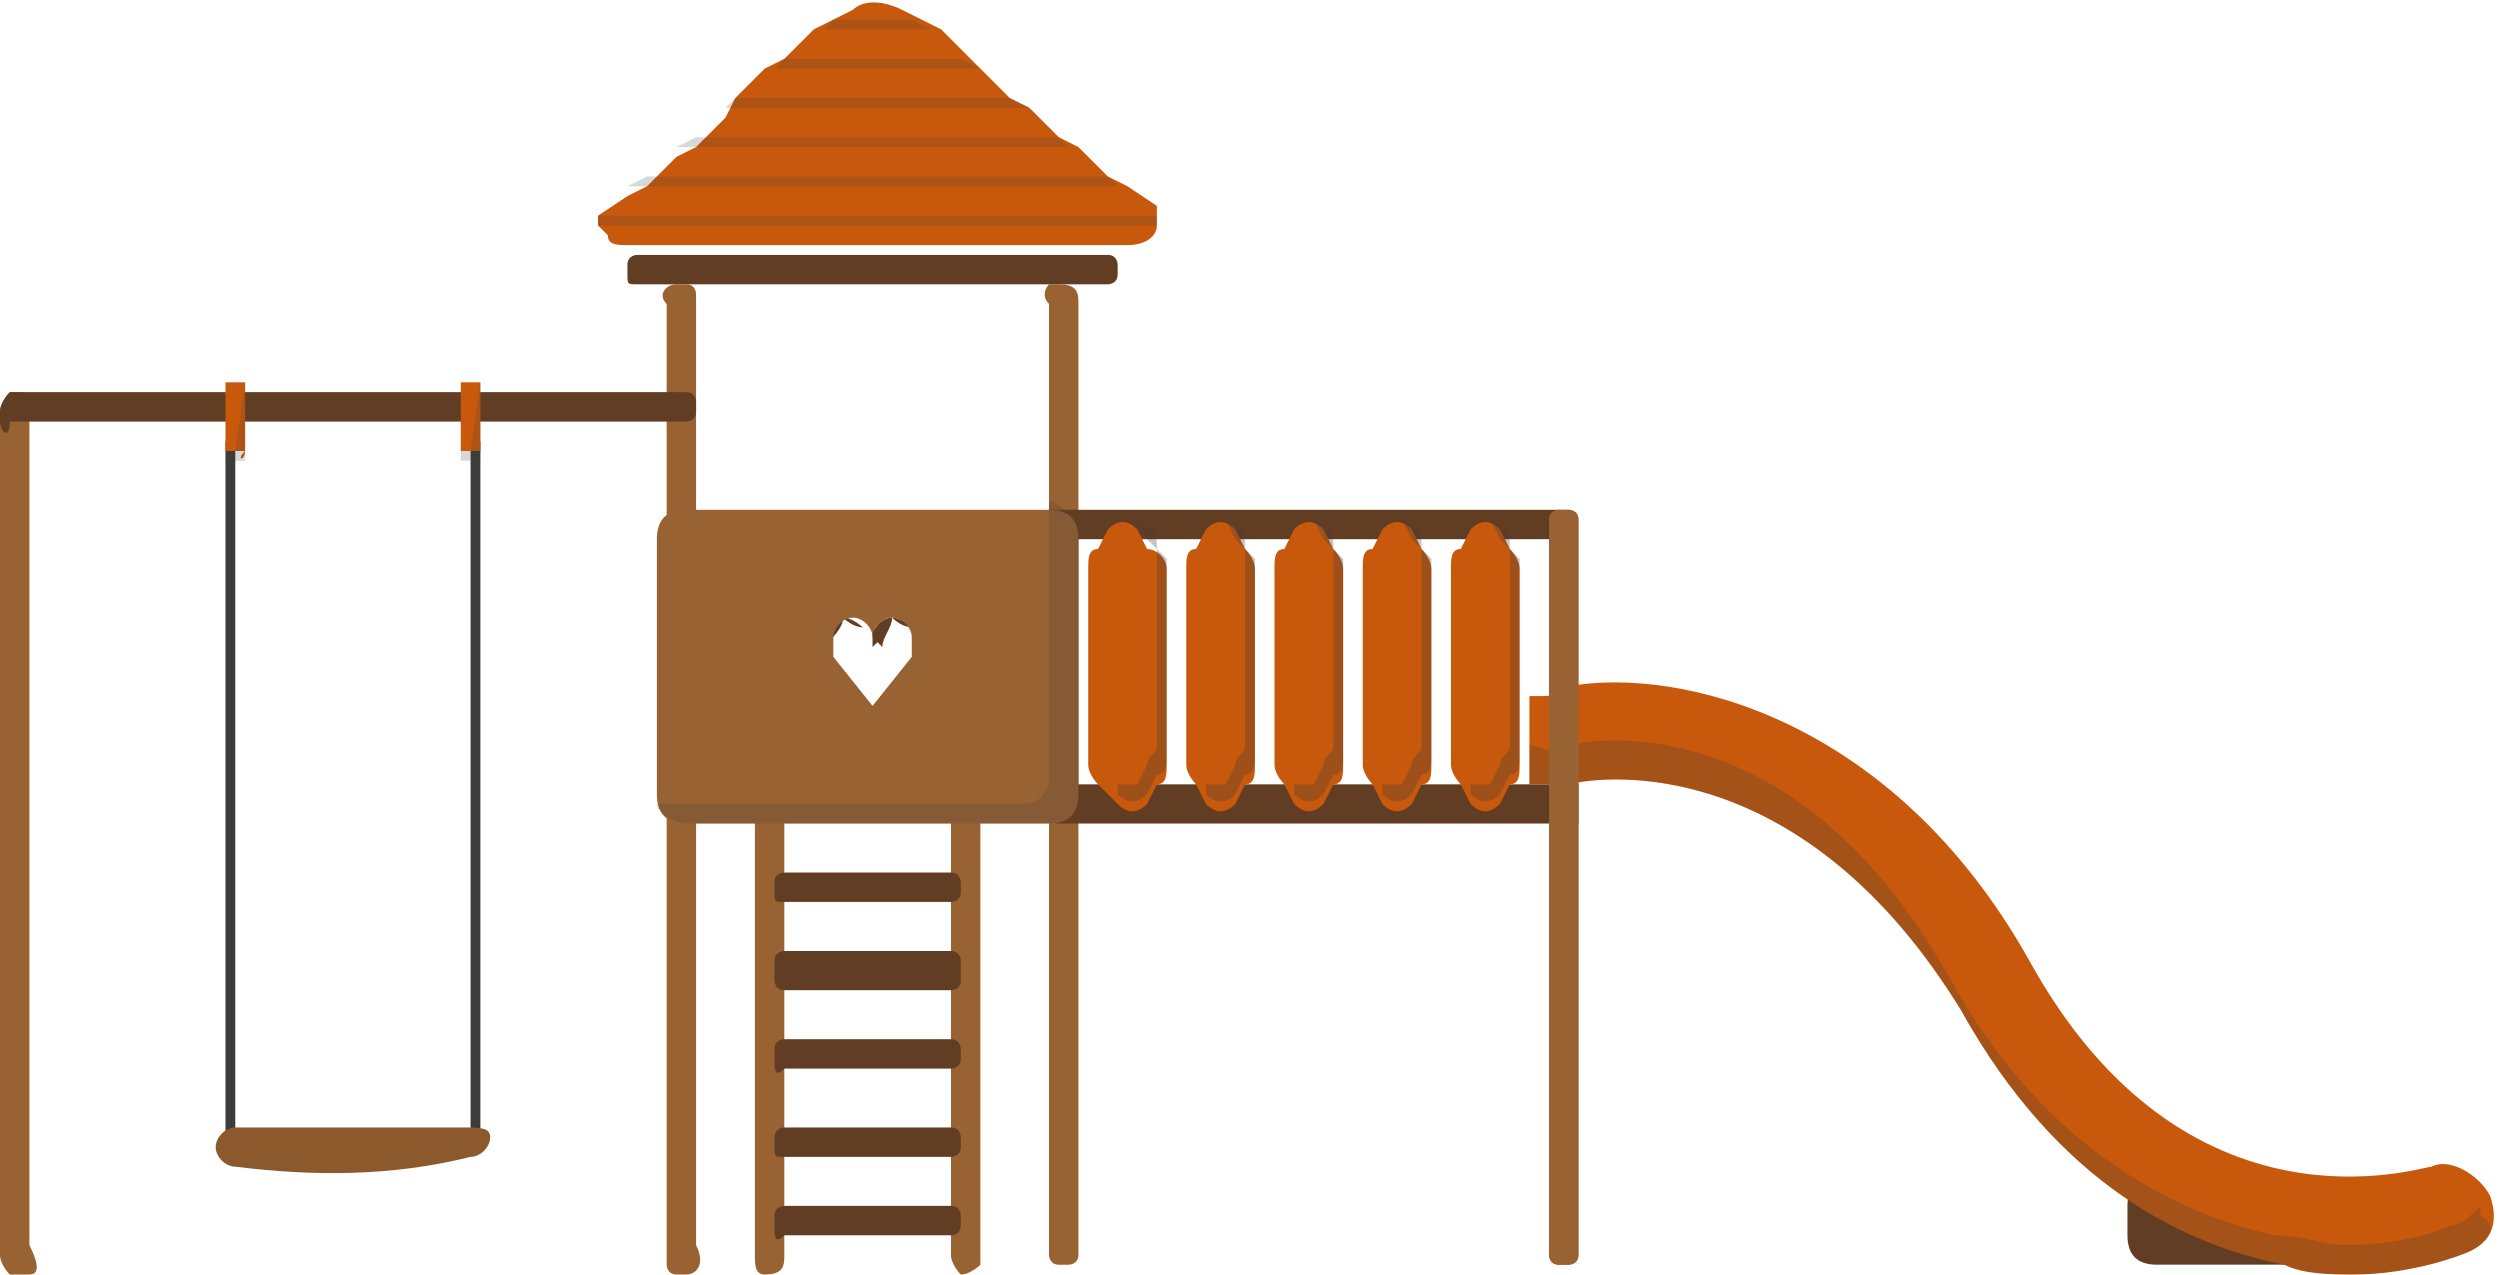 <?xml version="1.0" encoding="utf-8"?>
<!-- Generator: Adobe Illustrator 21.0.0, SVG Export Plug-In . SVG Version: 6.00 Build 0)  -->
<svg version="1.1" id="Isolation_Mode" xmlns="http://www.w3.org/2000/svg" xmlns:xlink="http://www.w3.org/1999/xlink" x="0px"
	 y="0px" viewBox="0 0 25.5 13" style="enable-background:new 0 0 25.5 13;" xml:space="preserve">
<style type="text/css">
	.st0{fill:#3C3C3B;}
	.st1{fill:#8C592D;}
	.st2{opacity:0.2;fill:#3C3C3B;}
	.st3{fill:#613D24;}
	.st4{fill:#986233;}
	.st5{fill:#C8590C;}
	.st6{opacity:0.3;}
	.st7{opacity:0.25;}
	.st8{fill:#CC6A29;}
</style>
<g>
	<rect x="2.3" y="4.5" class="st0" width="0.1" height="7.2"/>
	<rect x="4.8" y="4.5" class="st0" width="0.1" height="7.2"/>
	<g>
		<path class="st1" d="M5,11.6c0,0.1-0.1,0.2-0.2,0.2C4,12,3.2,12,2.4,11.9c-0.1,0-0.2-0.1-0.2-0.2l0,0c0-0.1,0.1-0.2,0.2-0.2
			c0.8,0,1.5,0,2.3,0C4.9,11.5,5,11.5,5,11.6L5,11.6z"/>
		<path class="st2" d="M5,11.6c0,0.1-0.1,0.2-0.2,0.2C4,12,3.2,12,2.4,11.9c-0.1,0-0.2-0.1-0.2-0.2c0,0,0,0,0,0
			c0,0.1,0.1,0.2,0.2,0.2C3.2,12,4,12,4.8,11.8C4.9,11.8,5,11.7,5,11.6C5,11.6,5,11.6,5,11.6z"/>
	</g>
	<path class="st3" d="M23.6,12H22c-0.2,0-0.3,0.1-0.3,0.3v0.3c0,0.2,0.1,0.3,0.3,0.3h1.6c0.2,0,0.3-0.1,0.3-0.3v-0.3
		C23.9,12.2,23.8,12,23.6,12z"/>
	<g>
		<g>
			<g>
				<path class="st3" d="M8.6,6.3c-0.1,0-0.2,0.1-0.2,0.2c0,0.1,0,0.1,0,0.2c0,0,0,0,0,0l0,0.1c0,0,0-0.1,0-0.2
					C8.5,6.5,8.6,6.4,8.6,6.3c0.1,0.1,0.2,0.1,0.2,0.1C8.8,6.4,8.7,6.3,8.6,6.3z M9.1,6.3C9,6.3,8.9,6.4,8.9,6.5
					c0,0,0.1,0.1,0.1,0.1l0,0C9,6.5,9.1,6.4,9.1,6.3c0.1,0.1,0.2,0.1,0.2,0.1C9.3,6.4,9.2,6.3,9.1,6.3z"/>
			</g>
		</g>
		<polygon class="st3" points="8.9,6.6 8.9,6.5 8.9,6.4 9,6.5 		"/>
	</g>
	<g>
		<path class="st4" d="M7.8,13L7.8,13C8,13,8,12.9,8,12.8V8.1C8,8,8,8,7.9,8H7.8C7.7,8,7.7,8,7.7,8.1v4.7C7.7,12.9,7.7,13,7.8,13z"
			/>
		<path class="st4" d="M9.8,13L9.8,13c0.1,0,0.2-0.1,0.2-0.1V8.1C10,8,10,8,9.9,8H9.8C9.8,8,9.7,8,9.7,8.1v4.7
			C9.7,12.9,9.8,13,9.8,13z"/>
		<path class="st4" d="M0.3,13H0.1C0.1,13,0,12.9,0,12.8V4.2C0,4.1,0.1,4,0.1,4h0.1c0.1,0,0.1,0.1,0.1,0.1v8.6
			C0.4,12.9,0.4,13,0.3,13z"/>
		<g>
			<path class="st3" d="M6.4,2.8V2.7c0-0.1,0.1-0.1,0.1-0.1h4.8c0.1,0,0.1,0.1,0.1,0.1v0.1c0,0.1-0.1,0.1-0.1,0.1H6.5
				C6.4,2.9,6.4,2.9,6.4,2.8z"/>
			<g>
				<path class="st4" d="M6.9,2.9H7c0.1,0,0.1,0.1,0.1,0.1v9.7C7.2,12.9,7.1,13,7,13H6.9c-0.1,0-0.1-0.1-0.1-0.1V3.1
					C6.7,3,6.8,2.9,6.9,2.9z"/>
				<path class="st4" d="M10.7,2.9h0.1C11,2.9,11,3,11,3.1v9.7c0,0.1-0.1,0.1-0.1,0.1h-0.1c-0.1,0-0.1-0.1-0.1-0.1V3.1
					C10.6,3,10.7,2.9,10.7,2.9z"/>
			</g>
		</g>
		<path class="st4" d="M16.1,5.3v7.5c0,0.1-0.1,0.1-0.1,0.1h-0.1c-0.1,0-0.1-0.1-0.1-0.1V5.3c0-0.1,0.1-0.1,0.1-0.1h0.1
			C16,5.2,16.1,5.2,16.1,5.3z"/>
		<path class="st3" d="M10.6,5.5V5.3c0-0.1,0.1-0.1,0.1-0.1h5.2c0.1,0,0.1,0.1,0.1,0.1v0.1c0,0.1-0.1,0.1-0.1,0.1h-5.2
			C10.7,5.6,10.6,5.5,10.6,5.5z"/>
		<path class="st3" d="M16.1,8v0.4h-5.3c-0.1,0-0.1-0.1-0.1-0.1V8.1C10.6,8,10.7,8,10.7,8H16.1z"/>
		<path class="st3" d="M0,4.3V4.2C0,4.1,0.1,4,0.1,4H7c0.1,0,0.1,0.1,0.1,0.1v0.1c0,0.1-0.1,0.1-0.1,0.1H0.1C0.1,4.5,0,4.4,0,4.3z"
			/>
		<g>
			<path class="st3" d="M7.9,11.7v-0.1c0-0.1,0.1-0.1,0.1-0.1h1.7c0.1,0,0.1,0.1,0.1,0.1v0.1c0,0.1-0.1,0.1-0.1,0.1H8
				C7.9,11.8,7.9,11.8,7.9,11.7z"/>
			<path class="st3" d="M7.9,12.5v-0.1c0-0.1,0.1-0.1,0.1-0.1h1.7c0.1,0,0.1,0.1,0.1,0.1v0.1c0,0.1-0.1,0.1-0.1,0.1H8
				C7.9,12.7,7.9,12.6,7.9,12.5z"/>
			<path class="st3" d="M7.9,10.8v-0.1c0-0.1,0.1-0.1,0.1-0.1h1.7c0.1,0,0.1,0.1,0.1,0.1v0.1c0,0.1-0.1,0.1-0.1,0.1H8
				C7.9,11,7.9,10.9,7.9,10.8z"/>
			<path class="st3" d="M7.9,10V9.8c0-0.1,0.1-0.1,0.1-0.1h1.7c0.1,0,0.1,0.1,0.1,0.1V10c0,0.1-0.1,0.1-0.1,0.1H8
				C7.9,10.1,7.9,10,7.9,10z"/>
			<path class="st3" d="M7.9,9.1V9c0-0.1,0.1-0.1,0.1-0.1h1.7c0.1,0,0.1,0.1,0.1,0.1v0.1c0,0.1-0.1,0.1-0.1,0.1H8
				C7.9,9.2,7.9,9.2,7.9,9.1z"/>
			<path class="st3" d="M7.9,8.2V8.1C7.9,8,7.9,8,8,8h1.7C9.8,8,9.8,8,9.8,8.1v0.1c0,0.1-0.1,0.1-0.1,0.1H8C7.9,8.4,7.9,8.3,7.9,8.2
				z"/>
		</g>
		<g>
			<path class="st5" d="M11.9,5.8v2c0,0.1,0,0.2-0.1,0.2l-0.1,0.2c-0.1,0.1-0.2,0.1-0.3,0L11.2,8c0,0-0.1-0.1-0.1-0.2v-2
				c0-0.1,0-0.2,0.1-0.2l0.1-0.2c0.1-0.1,0.2-0.1,0.3,0l0.1,0.2C11.8,5.6,11.9,5.7,11.9,5.8z"/>
			<path class="st5" d="M12.8,5.8v2c0,0.1,0,0.2-0.1,0.2l-0.1,0.2c-0.1,0.1-0.2,0.1-0.3,0L12.2,8c0,0-0.1-0.1-0.1-0.2v-2
				c0-0.1,0-0.2,0.1-0.2l0.1-0.2c0.1-0.1,0.2-0.1,0.3,0l0.1,0.2C12.7,5.6,12.8,5.7,12.8,5.8z"/>
			<path class="st5" d="M13.7,5.8v2c0,0.1,0,0.2-0.1,0.2l-0.1,0.2c-0.1,0.1-0.2,0.1-0.3,0L13.1,8c0,0-0.1-0.1-0.1-0.2v-2
				c0-0.1,0-0.2,0.1-0.2l0.1-0.2c0.1-0.1,0.2-0.1,0.3,0l0.1,0.2C13.6,5.6,13.7,5.7,13.7,5.8z"/>
			<path class="st5" d="M14.6,5.8v2c0,0.1,0,0.2-0.1,0.2l-0.1,0.2c-0.1,0.1-0.2,0.1-0.3,0L14,8c0,0-0.1-0.1-0.1-0.2v-2
				c0-0.1,0-0.2,0.1-0.2l0.1-0.2c0.1-0.1,0.2-0.1,0.3,0l0.1,0.2C14.5,5.6,14.6,5.7,14.6,5.8z"/>
			<path class="st5" d="M15.5,5.8v2c0,0.1,0,0.2-0.1,0.2l-0.1,0.2c-0.1,0.1-0.2,0.1-0.3,0L14.9,8c0,0-0.1-0.1-0.1-0.2v-2
				c0-0.1,0-0.2,0.1-0.2L15,5.4c0.1-0.1,0.2-0.1,0.3,0l0.1,0.2C15.4,5.6,15.5,5.7,15.5,5.8z"/>
			<g class="st6">
				<path class="st0" d="M11.9,5.7v2c0,0.1,0,0.2-0.1,0.2l-0.1,0.2c-0.1,0.1-0.2,0.1-0.3,0l0-0.1c0.1,0,0.2,0,0.2,0l0.1-0.2
					c0-0.1,0.1-0.1,0.1-0.2v-2c0-0.1,0-0.2-0.1-0.2l-0.1-0.1c0,0,0,0,0,0l0.1,0.2C11.8,5.6,11.9,5.7,11.9,5.7z"/>
				<path class="st0" d="M12.8,5.7v2c0,0.1,0,0.2-0.1,0.2l-0.1,0.2c-0.1,0.1-0.2,0.1-0.3,0l0-0.1c0.1,0,0.2,0,0.2,0l0.1-0.2
					c0-0.1,0.1-0.1,0.1-0.2v-2c0-0.1,0-0.2-0.1-0.2l-0.1-0.1c0,0,0,0,0,0l0.1,0.2C12.7,5.6,12.8,5.7,12.8,5.7z"/>
				<path class="st0" d="M13.7,5.7v2c0,0.1,0,0.2-0.1,0.2l-0.1,0.2c-0.1,0.1-0.2,0.1-0.3,0l0-0.1c0.1,0,0.2,0,0.2,0l0.1-0.2
					c0-0.1,0.1-0.1,0.1-0.2v-2c0-0.1,0-0.2-0.1-0.2l-0.1-0.1c0,0,0,0,0,0l0.1,0.2C13.6,5.6,13.7,5.7,13.7,5.7z"/>
				<path class="st0" d="M14.6,5.7v2c0,0.1,0,0.2-0.1,0.2l-0.1,0.2c-0.1,0.1-0.2,0.1-0.3,0l0-0.1c0.1,0,0.2,0,0.2,0l0.1-0.2
					c0-0.1,0.1-0.1,0.1-0.2v-2c0-0.1,0-0.2-0.1-0.2l-0.1-0.1c0,0,0,0,0,0l0.1,0.2C14.5,5.6,14.6,5.7,14.6,5.7z"/>
				<path class="st0" d="M15.5,5.7v2c0,0.1,0,0.2-0.1,0.2l-0.1,0.2c-0.1,0.1-0.2,0.1-0.3,0l0-0.1c0.1,0,0.2,0,0.2,0l0.1-0.2
					c0-0.1,0.1-0.1,0.1-0.2v-2c0-0.1,0-0.2-0.1-0.2l-0.1-0.1c0,0,0,0,0,0l0.1,0.2C15.4,5.6,15.5,5.7,15.5,5.7z"/>
			</g>
		</g>
	</g>
	<path class="st4" d="M10.7,5.2H7c-0.2,0-0.3,0.1-0.3,0.3v2.6c0,0.2,0.1,0.3,0.3,0.3h3.7c0.2,0,0.3-0.1,0.3-0.3V5.5
		C11,5.3,10.9,5.2,10.7,5.2z M9.3,6.7C9.3,6.7,9.3,6.7,9.3,6.7L8.9,7.2L8.5,6.7c0,0,0,0,0,0c0,0,0-0.1,0-0.2c0-0.1,0.1-0.2,0.2-0.2
		c0.1,0,0.2,0.1,0.2,0.2l0,0c0-0.1,0.1-0.2,0.2-0.2c0.1,0,0.2,0.1,0.2,0.2C9.3,6.6,9.3,6.6,9.3,6.7z"/>
	<path class="st2" d="M11,5.5v2.6c0,0.2-0.1,0.3-0.3,0.3H7c-0.1,0-0.3-0.1-0.3-0.2h3.7c0.2,0,0.3-0.1,0.3-0.3V5.2c0,0,0,0,0-0.1h0
		C10.9,5.2,11,5.3,11,5.5z"/>
	<g>
		<path class="st5" d="M11.8,2.3C11.8,2.3,11.8,2.3,11.8,2.3c0,0.1-0.1,0.2-0.3,0.2H6.4c-0.1,0-0.2,0-0.2-0.1c0,0-0.1-0.1-0.1-0.1
			c0,0,0,0,0,0c0,0,0-0.1,0-0.1c0,0,0,0,0,0l0.3-0.2l0.2-0.1l0.3-0.3l0.2-0.1l0.3-0.3L7.5,1l0.3-0.3L8,0.6l0.3-0.3l0.2-0.1l0.2-0.1
			C8.8,0,9,0,9.2,0.1l0.2,0.1l0.2,0.1l0.3,0.3L10,0.7L10.3,1l0.2,0.1l0.3,0.3l0.2,0.1l0.3,0.3l0.2,0.1l0.3,0.2c0,0,0,0,0,0
			C11.8,2.2,11.8,2.3,11.8,2.3z"/>
		<g>
			<polygon class="st2" points="9.5,0.3 8.4,0.3 8.5,0.2 9.3,0.2 			"/>
			<polygon class="st2" points="10,0.7 7.9,0.7 8,0.6 9.8,0.6 			"/>
			<polygon class="st2" points="10.5,1.1 7.4,1.1 7.5,1 10.3,1 			"/>
			<polygon class="st2" points="10.9,1.5 6.9,1.5 7.1,1.4 10.8,1.4 			"/>
			<polygon class="st2" points="11.4,1.9 6.4,1.9 6.6,1.8 11.3,1.8 			"/>
			<path class="st2" d="M11.8,2.3C11.8,2.3,11.8,2.3,11.8,2.3l-5.7,0c0,0,0,0,0,0c0,0,0-0.1,0-0.1h5.7C11.8,2.2,11.8,2.3,11.8,2.3z"
				/>
		</g>
	</g>
	<g>
		<g>
			<path class="st5" d="M25.1,12.8c0,0-0.5,0.2-1.1,0.2c-0.2,0-0.5,0-0.7-0.1c-1-0.2-2.3-0.8-3.3-2.6C18.4,7.7,16.4,7.9,16,8
				c0,0-0.1,0-0.1,0c-0.1,0-0.2,0-0.3,0V7.1c0,0,0,0,0.1,0c0.1,0,0.2,0,0.3-0.1c1.1-0.2,3.3,0.3,4.7,2.8c1.6,2.9,4,2.1,4.1,2.1
				c0.2-0.1,0.5,0.1,0.6,0.3C25.5,12.5,25.4,12.7,25.1,12.8z"/>
		</g>
		<g class="st7">
			<path class="st0" d="M25.1,12.8c0,0-0.5,0.2-1.1,0.2c-0.2,0-0.5,0-0.7-0.1c-1-0.2-2.3-0.8-3.3-2.6C18.4,7.7,16.4,7.9,16,8
				c0,0-0.1,0-0.1,0c-0.1,0-0.2,0-0.3,0V7.6c0.1,0,0.2,0.1,0.3,0c0,0,0,0,0.1,0c0.4-0.1,2.4-0.3,3.9,2.4c1,1.8,2.4,2.4,3.3,2.6
				c0.3,0,0.5,0.1,0.7,0.1c0.7,0,1.1-0.2,1.1-0.2c0.1,0,0.2-0.1,0.3-0.2c0,0,0,0,0,0.1C25.5,12.5,25.4,12.7,25.1,12.8z"/>
		</g>
	</g>
	<path class="st4" d="M16.1,5.3v7.5c0,0.1-0.1,0.1-0.1,0.1h-0.1c-0.1,0-0.1-0.1-0.1-0.1V5.3c0-0.1,0.1-0.1,0.1-0.1h0.1
		C16,5.2,16.1,5.2,16.1,5.3z"/>
	<g>
		<path class="st5" d="M2.5,4.6C2.5,4.7,2.4,4.7,2.5,4.6l-0.2,0c0,0,0,0,0,0V3.9c0,0,0,0,0,0h0.2c0,0,0,0,0,0V4.6z"/>
		<path class="st8" d="M2.5,3.9L2.5,3.9l-0.1,0c0,0,0,0,0,0v0.7h0c0,0,0,0,0,0V3.9c0,0,0,0,0,0L2.5,3.9C2.4,3.8,2.5,3.9,2.5,3.9z"/>
		<path class="st2" d="M2.5,3.9v0.8c0,0,0,0,0,0H2.3c0,0,0,0,0,0V4.6h0.1c0,0,0,0,0,0L2.5,3.9L2.5,3.9C2.4,3.8,2.5,3.9,2.5,3.9z"/>
	</g>
	<g>
		<path class="st5" d="M4.9,4.6C4.9,4.7,4.9,4.7,4.9,4.6l-0.2,0c0,0,0,0,0,0V3.9c0,0,0,0,0,0h0.2c0,0,0,0,0,0V4.6z"/>
		<path class="st8" d="M4.9,3.9L4.9,3.9l-0.1,0c0,0,0,0,0,0v0.7h0c0,0,0,0,0,0V3.9c0,0,0,0,0,0L4.9,3.9C4.9,3.8,4.9,3.9,4.9,3.9z"/>
		<path class="st2" d="M4.9,3.9v0.8c0,0,0,0,0,0H4.7c0,0,0,0,0,0V4.6h0.1c0,0,0,0,0,0L4.9,3.9L4.9,3.9C4.9,3.8,4.9,3.9,4.9,3.9z"/>
	</g>
</g>
</svg>
